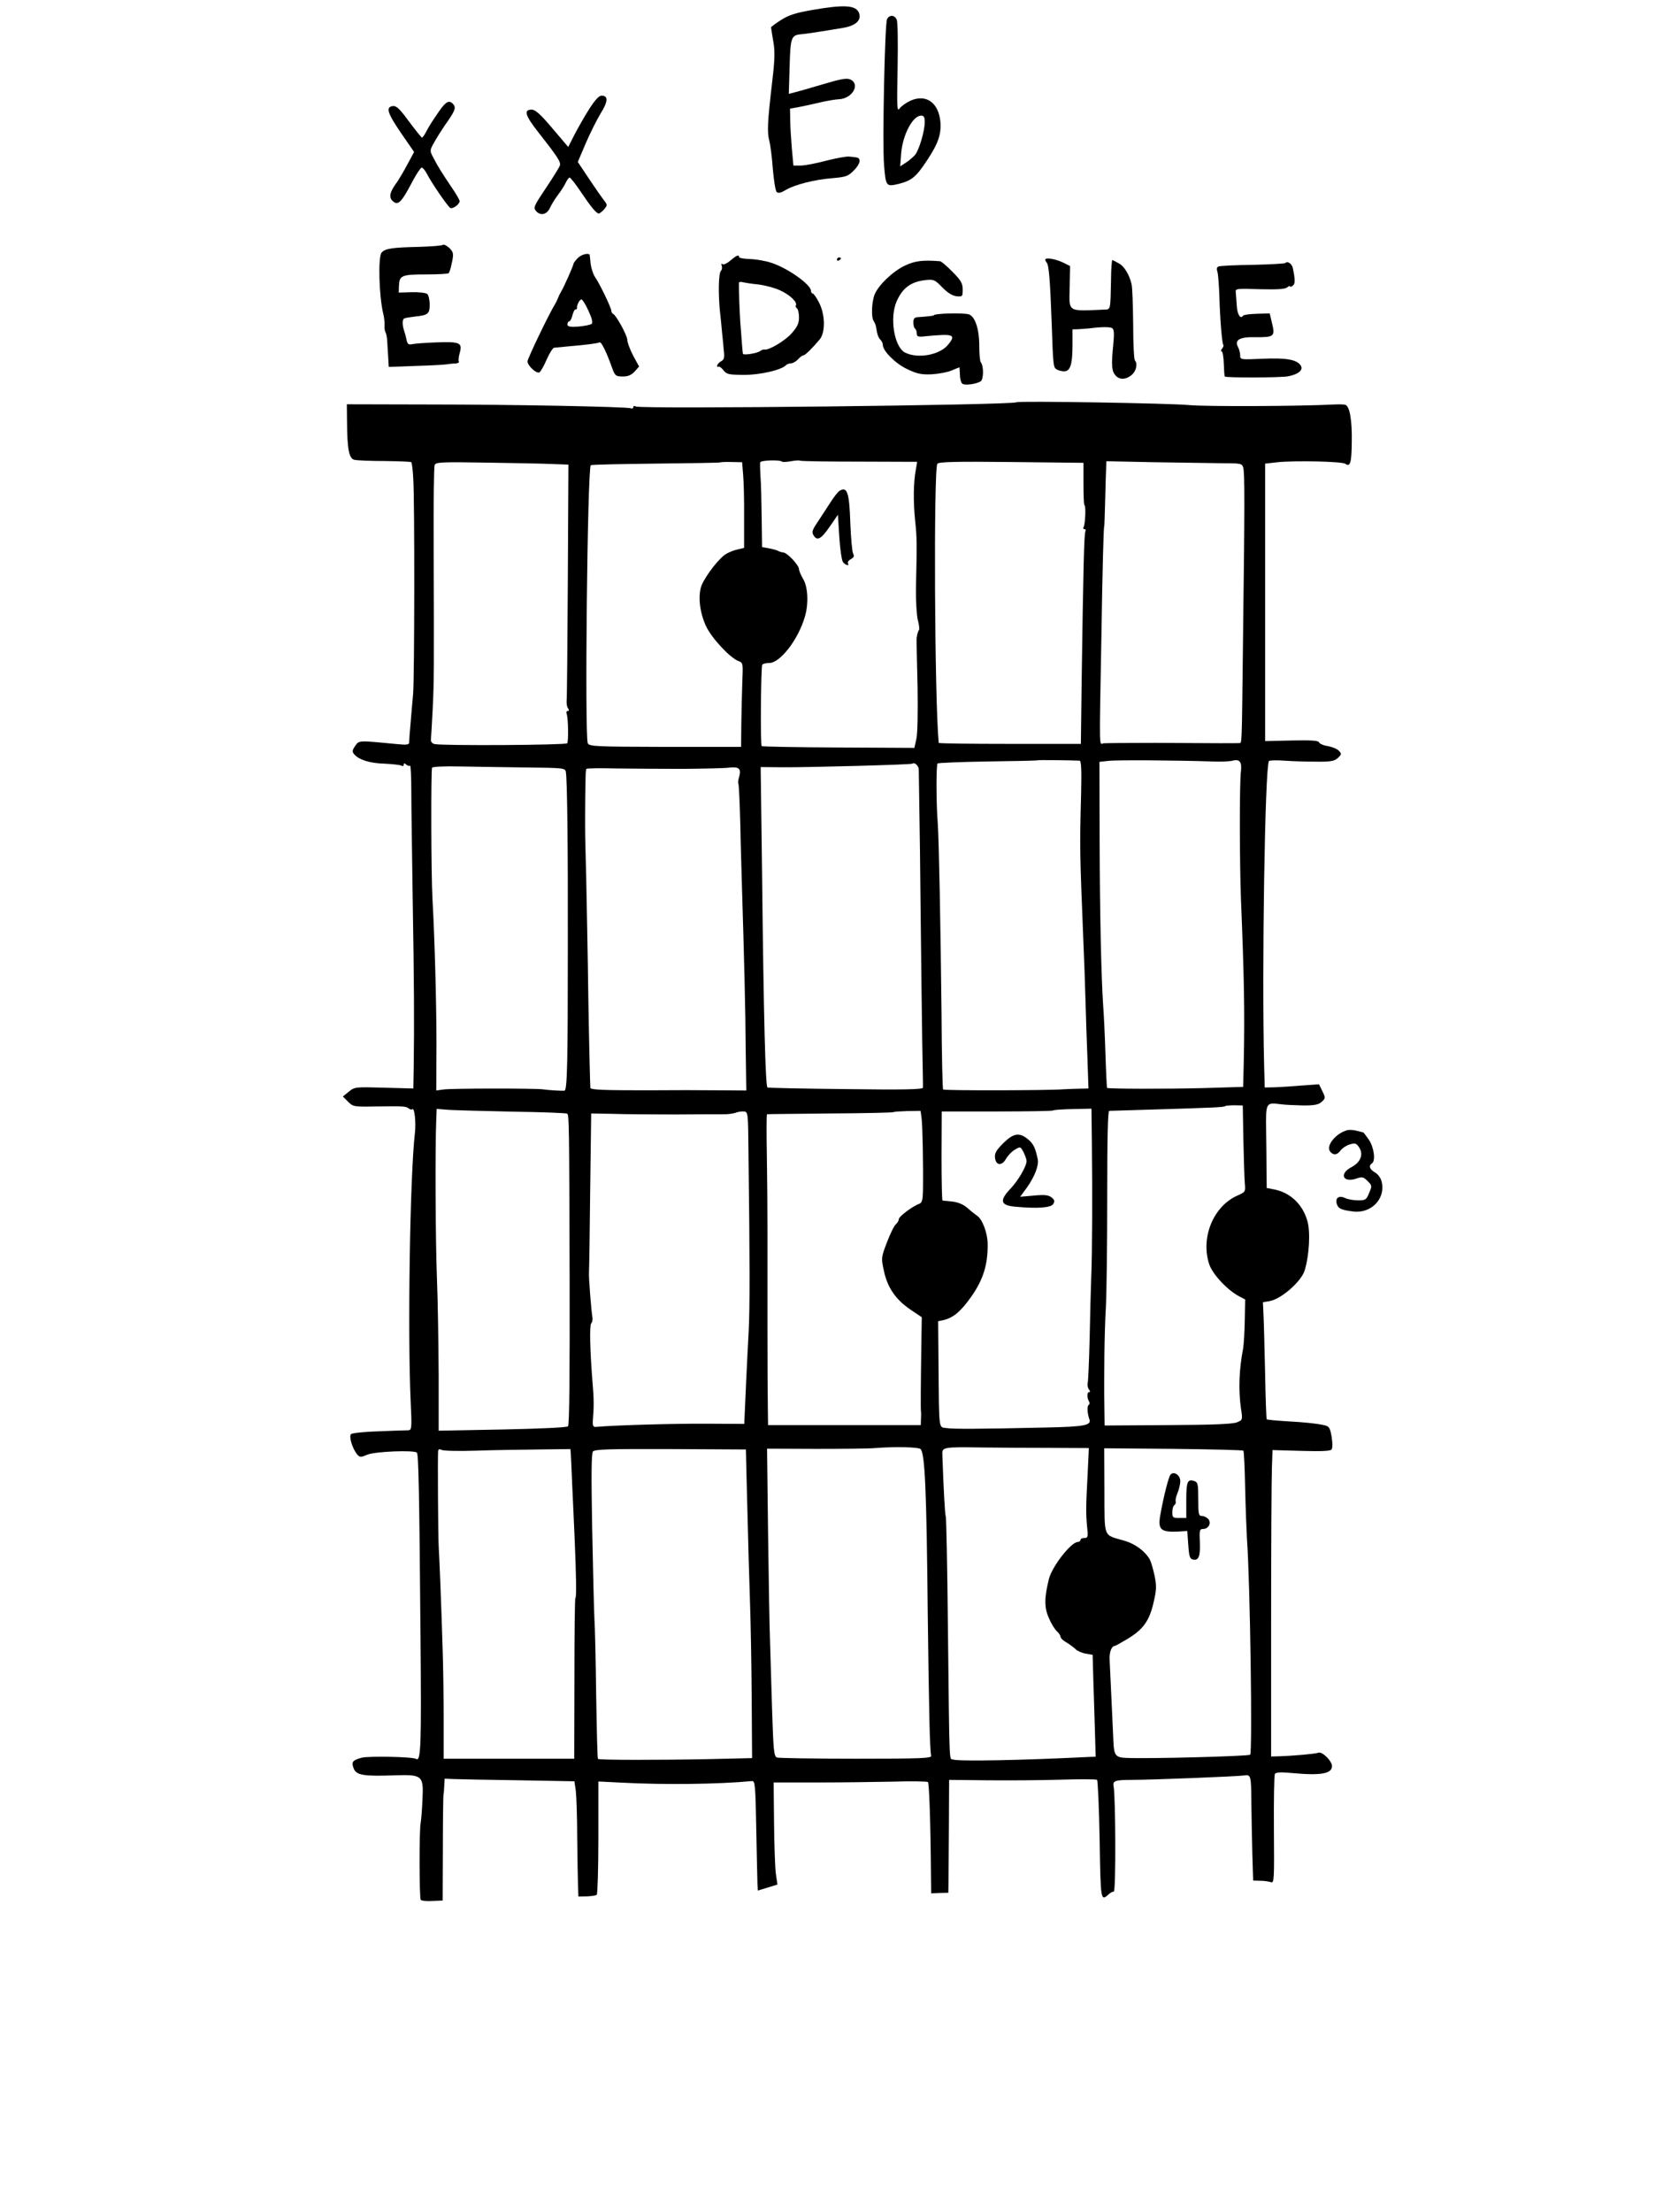 <?xml version="1.0" encoding="UTF-8" standalone="no"?>
<!DOCTYPE svg PUBLIC "-//W3C//DTD SVG 1.1//EN" "http://www.w3.org/Graphics/SVG/1.1/DTD/svg11.dtd">
<svg width="100%" height="100%" viewBox="0 0 963 1280" version="1.1" xmlns="http://www.w3.org/2000/svg" xmlns:xlink="http://www.w3.org/1999/xlink" xml:space="preserve" xmlns:serif="http://www.serif.com/" style="fill-rule:evenodd;clip-rule:evenodd;stroke-linejoin:round;stroke-miterlimit:2;">
    <g transform="matrix(1.156,0,0,1.156,497.935,554.161)">
        <g id="Eb" transform="matrix(1,0,0,1,-336.5,-512.5)">
            <g transform="matrix(0.1,0,0,-0.1,0,1025)">
                <g transform="matrix(1,0,0,1,0,-100)">
                    <path d="M3127,9969C3042,9954 3007,9943 2969,9918C2942,9901 2920,9884 2920,9882C2920,9879 2925,9848 2931,9813C2940,9763 2939,9721 2926,9612C2902,9406 2900,9359 2911,9315C2917,9293 2925,9229 2929,9172C2934,9115 2942,9064 2948,9058C2956,9050 2969,9053 2994,9068C3040,9095 3138,9120 3229,9127C3295,9133 3306,9136 3336,9167C3368,9199 3373,9228 3346,9231C3340,9232 3324,9234 3310,9235C3296,9236 3245,9227 3195,9214C3146,9201 3089,9190 3068,9190L3032,9190L3024,9278C3020,9326 3016,9390 3016,9420L3015,9475L3060,9483C3085,9488 3132,9498 3165,9506C3198,9514 3241,9521 3260,9522C3327,9525 3369,9597 3317,9621C3299,9629 3270,9624 3180,9597C3117,9578 3052,9560 3037,9556L3009,9549L3013,9685C3017,9829 3021,9842 3067,9847C3094,9849 3159,9859 3279,9879C3343,9889 3374,9917 3361,9953C3346,9993 3289,9997 3127,9969Z" style="fill-rule:nonzero;"/>
                </g>
                <g transform="matrix(1,0,0,1,0,-100)">
                    <path d="M3501,9923C3490,9901 3477,9304 3486,9193C3495,9084 3496,9083 3562,9099C3625,9115 3648,9134 3704,9220C3758,9302 3774,9349 3768,9412C3758,9506 3696,9549 3619,9515C3597,9505 3572,9487 3564,9476C3551,9457 3550,9480 3554,9680C3556,9813 3555,9912 3549,9922C3537,9945 3513,9945 3501,9923ZM3690,9408C3690,9364 3662,9269 3642,9244C3632,9233 3612,9215 3596,9205L3567,9186L3572,9253C3580,9345 3630,9440 3672,9440C3686,9440 3690,9432 3690,9408Z" style="fill-rule:nonzero;"/>
                </g>
                <path d="M2009,9373C1985,9335 1952,9277 1935,9244L1904,9183L1825,9276C1767,9345 1739,9370 1722,9370C1679,9370 1687,9342 1757,9253C1853,9131 1868,9107 1862,9090C1860,9082 1828,9031 1792,8977C1730,8884 1728,8879 1744,8861C1766,8837 1798,8845 1813,8879C1819,8893 1836,8921 1851,8941C1866,8960 1884,8988 1891,9003C1898,9018 1907,9030 1911,9030C1915,9030 1939,9000 1964,8963C2017,8884 2045,8850 2057,8850C2062,8850 2074,8860 2084,8871C2101,8892 2101,8893 2081,8919C2070,8933 2036,8982 2006,9027L1952,9108L1992,9202C2014,9253 2048,9321 2067,9352C2104,9411 2105,9440 2071,9440C2058,9440 2038,9418 2009,9373Z" style="fill-rule:nonzero;"/>
                <path d="M1258,9363C1222,9311 1207,9288 1189,9253C1182,9240 1174,9230 1171,9230C1168,9231 1139,9267 1106,9311C1061,9373 1043,9390 1026,9388C989,9383 997,9355 1065,9255L1132,9158L1099,9097C1081,9063 1054,9016 1037,8994C1006,8949 1005,8924 1033,8906C1055,8893 1073,8913 1125,9013C1145,9050 1165,9080 1170,9080C1175,9080 1187,9066 1196,9049C1218,9005 1300,8886 1313,8878C1325,8871 1360,8896 1360,8912C1360,8918 1343,8947 1322,8978C1272,9052 1250,9087 1228,9130C1210,9164 1210,9166 1232,9205C1244,9227 1268,9265 1285,9290C1337,9363 1343,9379 1329,9396C1309,9420 1292,9412 1258,9363Z" style="fill-rule:nonzero;"/>
                <path d="M1276,8693C1272,8689 1219,8685 1157,8683C1023,8680 986,8675 969,8654C951,8632 956,8439 977,8350C982,8331 985,8304 984,8290C983,8276 985,8261 989,8255C992,8250 996,8232 997,8215C998,8199 1000,8162 1002,8133L1005,8082L1140,8087C1214,8089 1284,8093 1295,8095C1306,8097 1325,8099 1338,8099C1351,8100 1359,8104 1356,8109C1353,8113 1355,8132 1360,8150C1375,8203 1363,8209 1247,8205C1191,8203 1135,8199 1123,8196C1104,8192 1099,8196 1094,8218C1091,8233 1086,8252 1083,8260C1072,8291 1072,8321 1083,8325C1090,8328 1113,8331 1135,8334C1202,8341 1210,8347 1210,8395C1210,8418 1204,8442 1198,8447C1191,8453 1156,8457 1120,8456L1055,8454L1056,8487C1058,8540 1069,8545 1190,8545C1250,8545 1301,8548 1305,8551C1308,8555 1313,8568 1316,8581C1332,8647 1331,8655 1308,8678C1294,8690 1280,8697 1276,8693Z" style="fill-rule:nonzero;"/>
                <path d="M1951,8626C1939,8614 1930,8601 1930,8597C1930,8589 1882,8481 1869,8460C1864,8452 1857,8438 1854,8430C1851,8422 1845,8408 1840,8400C1806,8345 1700,8123 1700,8110C1700,8088 1746,8046 1760,8055C1766,8059 1783,8088 1796,8119C1810,8151 1827,8177 1833,8178C1840,8179 1872,8182 1905,8185C1990,8192 2052,8200 2061,8205C2069,8210 2095,8158 2121,8085C2138,8038 2140,8035 2175,8034C2203,8034 2218,8040 2236,8058L2259,8084L2229,8139C2213,8170 2200,8205 2200,8217C2200,8239 2144,8342 2128,8348C2124,8350 2120,8357 2120,8363C2120,8377 2062,8498 2039,8531C2029,8545 2019,8576 2016,8601C2014,8625 2011,8645 2011,8645C1998,8653 1967,8643 1951,8626ZM2005,8364C2022,8328 2028,8304 2022,8298C2017,8293 1987,8287 1956,8284C1912,8281 1900,8284 1900,8295C1900,8303 1904,8310 1909,8310C1914,8310 1921,8324 1925,8340C1929,8357 1936,8370 1941,8370C1946,8370 1949,8373 1948,8378C1946,8390 1961,8420 1970,8420C1975,8420 1991,8395 2005,8364Z" style="fill-rule:nonzero;"/>
                <path d="M2717,8615C2701,8601 2684,8593 2678,8596C2671,8601 2669,8598 2673,8588C2676,8579 2674,8568 2669,8563C2657,8551 2655,8451 2664,8360C2669,8319 2673,8269 2675,8250C2677,8231 2681,8194 2683,8167C2688,8128 2685,8118 2669,8110C2659,8104 2650,8094 2650,8088C2650,8082 2653,8080 2656,8083C2660,8086 2671,8079 2681,8066C2697,8045 2707,8043 2783,8042C2865,8042 2970,8066 2994,8090C3000,8096 3011,8100 3020,8100C3029,8100 3045,8109 3055,8120C3065,8131 3077,8140 3082,8140C3091,8140 3128,8177 3164,8220C3193,8256 3191,8344 3161,8403C3148,8429 3133,8450 3128,8450C3124,8450 3120,8456 3120,8463C3120,8494 3003,8577 2922,8603C2893,8613 2845,8621 2815,8622C2785,8623 2760,8627 2760,8632C2760,8646 2746,8640 2717,8615ZM2855,8495C2888,8491 2938,8478 2966,8465C3016,8442 3054,8405 3044,8389C3042,8385 3044,8379 3050,8375C3055,8372 3060,8351 3060,8330C3060,8300 3052,8283 3023,8250C2989,8212 2908,8164 2886,8169C2882,8170 2873,8167 2866,8162C2852,8150 2780,8139 2779,8148C2778,8152 2776,8175 2774,8200C2772,8225 2769,8272 2766,8305C2762,8361 2758,8485 2759,8503C2760,8508 2768,8509 2778,8506C2787,8504 2822,8498 2855,8495Z" style="fill-rule:nonzero;"/>
                <path d="M3250,8619C3250,8614 3255,8612 3260,8615C3266,8618 3270,8623 3270,8626C3270,8628 3266,8630 3260,8630C3255,8630 3250,8625 3250,8619Z" style="fill-rule:nonzero;"/>
                <path d="M4295,8622C4292,8619 4295,8611 4301,8604C4312,8590 4318,8517 4326,8295C4333,8089 4334,8080 4350,8070C4358,8065 4375,8060 4388,8060C4419,8060 4430,8094 4430,8191L4430,8270L4463,8271C4480,8272 4504,8274 4515,8275C4576,8283 4617,8283 4629,8276C4638,8270 4640,8250 4634,8191C4624,8090 4626,8061 4646,8039C4666,8016 4699,8018 4728,8043C4750,8063 4757,8099 4743,8114C4738,8118 4734,8200 4734,8295C4733,8390 4730,8481 4726,8496C4715,8544 4688,8588 4661,8601C4647,8609 4633,8616 4630,8617C4627,8619 4623,8572 4623,8513C4620,8367 4621,8370 4591,8369C4402,8361 4413,8353 4416,8482L4418,8587L4386,8603C4352,8620 4304,8630 4295,8622Z" style="fill-rule:nonzero;"/>
                <path d="M3590,8589C3529,8560 3458,8491 3439,8445C3424,8408 3421,8330 3434,8312C3439,8304 3445,8291 3446,8282C3452,8244 3457,8229 3468,8218C3475,8211 3480,8200 3480,8192C3480,8162 3544,8098 3602,8071C3650,8048 3672,8043 3723,8045C3758,8047 3803,8055 3824,8064C3845,8073 3863,8080 3864,8080C3864,8080 3865,8064 3866,8045C3866,8025 3871,8005 3877,7999C3888,7988 3946,7995 3970,8010C3985,8019 3986,8086 3971,8105C3966,8110 3963,8149 3963,8190C3963,8271 3942,8335 3911,8345C3883,8354 3735,8350 3735,8340C3735,8338 3700,8334 3654,8331C3638,8330 3633,8323 3633,8305C3633,8291 3636,8277 3641,8274C3646,8271 3650,8260 3650,8250C3650,8233 3656,8231 3698,8236C3836,8249 3849,8244 3805,8191C3762,8141 3654,8122 3591,8154C3537,8182 3513,8328 3549,8410C3579,8478 3621,8509 3696,8517C3735,8521 3741,8518 3777,8481C3803,8454 3827,8439 3848,8436C3879,8433 3880,8434 3880,8469C3880,8500 3872,8515 3829,8558C3801,8587 3773,8610 3767,8611C3679,8618 3641,8613 3590,8589Z" style="fill-rule:nonzero;"/>
                <path d="M5496,8602C5492,8599 5419,8595 5333,8593C5246,8592 5170,8588 5162,8585C5153,8582 5151,8573 5156,8558C5160,8545 5164,8488 5166,8430C5169,8322 5179,8198 5186,8191C5188,8189 5185,8181 5179,8173C5173,8166 5172,8160 5177,8160C5182,8160 5187,8132 5188,8098C5189,8065 5191,8036 5193,8034C5199,8027 5476,8028 5510,8035C5561,8045 5587,8066 5574,8088C5555,8119 5502,8128 5383,8123C5272,8118 5270,8118 5270,8140C5270,8152 5265,8171 5259,8182C5240,8217 5268,8233 5347,8231C5439,8230 5446,8235 5430,8299L5418,8350L5353,8348C5318,8347 5287,8343 5284,8338C5272,8319 5255,8345 5253,8388C5251,8414 5249,8444 5248,8455C5245,8474 5250,8475 5368,8471C5455,8469 5494,8471 5505,8480C5513,8487 5520,8489 5520,8485C5520,8481 5526,8483 5534,8489C5546,8499 5546,8517 5534,8576C5530,8598 5507,8614 5496,8602Z" style="fill-rule:nonzero;"/>
                <path d="M4149,7905C4132,7891 2265,7870 2242,7884C2235,7888 2230,7887 2230,7881C2230,7875 2224,7872 2218,7875C2193,7883 1616,7894 1210,7894L795,7895L796,7805C797,7669 806,7623 833,7617C845,7614 913,7611 984,7611C1055,7610 1116,7608 1118,7605C1121,7602 1126,7563 1128,7517C1135,7403 1134,6531 1127,6445C1123,6407 1118,6339 1114,6295C1110,6251 1107,6209 1107,6201C1107,6191 1093,6189 1046,6194C850,6213 857,6213 837,6185C822,6164 821,6156 831,6144C854,6116 909,6098 983,6096C1024,6094 1062,6090 1069,6086C1075,6082 1080,6084 1080,6091C1080,6099 1083,6100 1093,6091C1101,6085 1109,6083 1112,6086C1115,6089 1118,6029 1118,5953C1118,5877 1122,5633 1125,5410C1132,5012 1133,4791 1130,4577L1128,4470L982,4474C838,4478 834,4478 805,4454L775,4430L801,4404C826,4379 831,4378 936,4380C1083,4382 1091,4381 1105,4370C1111,4365 1120,4363 1123,4366C1134,4377 1142,4300 1136,4247C1111,4031 1099,3240 1115,2898C1121,2770 1120,2760 1103,2759C1093,2759 1027,2757 955,2754C884,2752 821,2745 816,2740C804,2728 824,2665 847,2638C860,2623 865,2623 898,2637C935,2653 1132,2661 1146,2647C1154,2639 1158,2466 1164,1731C1169,1176 1166,1099 1142,1114C1124,1125 905,1129 869,1120C823,1107 817,1099 829,1067C842,1032 879,1026 1040,1032C1172,1036 1180,1030 1174,913C1172,864 1168,812 1165,795C1157,758 1158,422 1165,409C1168,404 1194,401 1223,403L1275,405L1276,665C1276,808 1278,930 1279,935C1281,941 1282,961 1283,980L1285,1015L1335,1013C1363,1012 1509,1009 1660,1007L1935,1002L1942,954C1945,927 1949,822 1949,720C1950,618 1952,510 1953,480L1955,425L1998,426C2021,427 2043,430 2047,434C2051,438 2055,567 2055,721L2055,1001L2175,995C2385,984 2654,987 2824,1003C2840,1005 2842,984 2846,760C2849,625 2851,501 2852,485L2854,455L2952,485L2944,540C2940,570 2936,685 2935,795L2933,996L3139,996C3252,996 3425,998 3522,1000C3619,1003 3702,1002 3706,998C3712,991 3719,805 3721,538L3722,441L3765,443L3808,444L3809,505C3809,538 3810,665 3811,787L3812,1009L4004,1007C4109,1006 4274,1007 4370,1010C4466,1013 4549,1013 4553,1009C4557,1006 4563,871 4566,709C4571,404 4571,400 4611,436C4619,444 4631,450 4637,450C4648,450 4646,927 4636,977C4630,1004 4644,1009 4725,1009C4824,1009 5251,1026 5288,1031C5324,1037 5325,1032 5326,897C5327,825 5329,707 5331,635L5335,505L5371,504C5391,504 5415,500 5424,497C5440,491 5441,508 5439,758C5438,906 5440,1032 5444,1039C5450,1047 5473,1049 5533,1043C5674,1030 5730,1040 5730,1078C5730,1104 5681,1152 5662,1145C5646,1139 5532,1129 5460,1127L5425,1126L5425,1805C5425,2179 5427,2524 5429,2573L5432,2660L5576,2656C5678,2653 5721,2655 5728,2663C5733,2670 5733,2697 5728,2727C5720,2773 5716,2779 5689,2785C5652,2793 5599,2799 5491,2805C5445,2808 5405,2812 5403,2814C5401,2816 5397,2918 5395,3041C5392,3164 5389,3295 5387,3332L5384,3400L5419,3406C5477,3417 5576,3504 5593,3559C5616,3634 5623,3754 5606,3809C5582,3892 5519,3950 5439,3965L5403,3972L5402,4048C5402,4090 5401,4183 5400,4255C5398,4401 5398,4401 5474,4391C5497,4388 5547,4386 5587,4385C5642,4385 5663,4389 5678,4403C5698,4421 5698,4423 5682,4456L5665,4491L5580,4485C5533,4481 5472,4477 5444,4476L5393,4475L5390,4585C5378,5066 5394,6076 5414,6109C5417,6113 5452,6114 5492,6111C5532,6108 5604,6106 5652,6106C5723,6105 5742,6109 5759,6124C5778,6142 5779,6145 5765,6160C5756,6170 5731,6180 5709,6184C5687,6187 5667,6196 5665,6203C5661,6212 5625,6214 5527,6212L5395,6209L5395,7598L5458,7605C5543,7614 5782,7609 5797,7597C5821,7579 5828,7602 5829,7705C5831,7814 5819,7885 5797,7892C5791,7895 5765,7895 5740,7894C5574,7885 5095,7883 5014,7891C4923,7900 4156,7913 4149,7905ZM2975,7608C2978,7605 2998,7606 3020,7610C3042,7614 3061,7615 3064,7613C3066,7610 3200,7608 3360,7608L3652,7607L3645,7566C3633,7504 3632,7405 3642,7310C3651,7225 3651,7201 3646,6979C3645,6913 3649,6842 3655,6816C3662,6791 3664,6768 3661,6765C3655,6758 3648,6730 3649,6710C3649,6702 3651,6598 3654,6480C3656,6350 3654,6247 3648,6220L3638,6175L3258,6177C3049,6178 2876,6181 2873,6184C2866,6191 2869,6580 2876,6591C2879,6596 2894,6600 2911,6600C2965,6600 3055,6715 3089,6830C3109,6895 3105,6981 3081,7020C3070,7039 3060,7062 3060,7070C3059,7090 3004,7149 2983,7153C2973,7154 2961,7158 2955,7161C2950,7165 2929,7170 2910,7174L2875,7180L2873,7328C2872,7409 2870,7502 2867,7535C2865,7568 2864,7600 2866,7605C2870,7615 2965,7618 2975,7608ZM1825,7596L1905,7593L1902,7014C1900,6696 1898,6424 1896,6410C1895,6396 1898,6379 1903,6373C1909,6364 1909,6360 1902,6360C1896,6360 1893,6354 1896,6346C1904,6326 1906,6210 1899,6198C1893,6189 1286,6185 1235,6194C1224,6196 1216,6205 1216,6214C1217,6223 1221,6292 1225,6368C1232,6511 1232,6551 1230,7185C1229,7400 1231,7582 1235,7591C1240,7605 1268,7607 1493,7603C1632,7601 1781,7598 1825,7596ZM2780,7545C2783,7512 2786,7415 2785,7330L2785,7176L2755,7169C2739,7166 2712,7156 2697,7147C2664,7130 2596,7043 2573,6991C2553,6942 2561,6856 2594,6785C2621,6726 2714,6626 2756,6610C2780,6601 2780,6599 2776,6503C2774,6449 2772,6354 2771,6293L2770,6180L2390,6180C2042,6181 2010,6182 2002,6198C1986,6233 2000,7571 2017,7590C2020,7593 2164,7596 2338,7598C2512,7600 2660,7602 2665,7604C2671,7606 2698,7607 2725,7606L2775,7605L2780,7545ZM4485,7496C4485,7438 4487,7390 4490,7390C4498,7390 4494,7294 4486,7281C4482,7275 4484,7270 4490,7270C4496,7270 4498,7265 4495,7260C4488,7249 4484,7069 4476,6515L4472,6195L4116,6195C3920,6195 3760,6197 3760,6200C3739,6408 3734,7567 3753,7597C3759,7607 3844,7609 4123,7606L4485,7602L4485,7496ZM5177,7600C5272,7600 5279,7599 5285,7579C5293,7555 5293,7405 5284,6700C5278,6170 5279,6200 5265,6199C5253,6198 5160,6198 4845,6200C4713,6200 4596,6199 4586,6198C4563,6195 4564,6135 4575,6740C4580,7072 4586,7285 4589,7285C4590,7285 4592,7348 4594,7425C4596,7502 4598,7575 4599,7587L4600,7610L4838,7605C4968,7603 5121,7601 5177,7600ZM4466,6111C4474,6110 4476,6061 4473,5938C4466,5673 4466,5664 4485,5195C4488,5124 4493,4998 4495,4915C4497,4833 4502,4699 4505,4618L4510,4470L4468,4469C4444,4469 4407,4467 4385,4466C4311,4460 3787,4459 3782,4465C3779,4467 3775,4640 3774,4847C3769,5307 3761,5712 3755,5800C3747,5895 3747,6090 3754,6097C3757,6100 3871,6105 4007,6107C4143,6109 4255,6111 4256,6113C4258,6115 4428,6113 4466,6111ZM5130,6107C5171,6105 5217,6107 5232,6111C5267,6120 5279,6105 5274,6060C5266,6004 5267,5601 5274,5415C5290,5023 5293,4851 5288,4606L5285,4478L5085,4472C4887,4467 4609,4468 4603,4473C4602,4475 4598,4552 4595,4646C4592,4739 4587,4844 4584,4880C4574,5027 4567,5338 4566,5710L4565,6105L4610,6110C4651,6115 4947,6113 5130,6107ZM3660,6066C3660,6055 3663,5872 3666,5660C3668,5448 3672,5129 3674,4950C3676,4771 3679,4594 3680,4555C3681,4517 3681,4480 3681,4474C3680,4465 3578,4463 3293,4467C3080,4469 2904,4473 2902,4475C2892,4485 2883,4818 2875,5547L2868,6079L2977,6078C3103,6077 3623,6091 3628,6096C3639,6105 3660,6085 3660,6066ZM1692,6077C1880,6075 1889,6074 1892,6055C1899,6021 1903,5675 1902,5185C1902,4594 1899,4460 1885,4459C1870,4458 1810,4461 1775,4466C1730,4471 1321,4471 1279,4465L1243,4460L1244,4688C1244,4900 1235,5224 1224,5419C1217,5542 1216,6065 1222,6076C1226,6081 1288,6084 1362,6082C1435,6081 1584,6078 1692,6077ZM2480,6070C2582,6071 2685,6073 2709,6076C2760,6082 2772,6071 2760,6029C2755,6014 2754,6000 2756,5997C2759,5995 2763,5903 2766,5794C2768,5684 2773,5532 2775,5455C2785,5130 2792,4862 2793,4667L2796,4460L2655,4461C2578,4462 2416,4462 2295,4461C2092,4461 2023,4463 2015,4472C2014,4474 2009,4669 2005,4905C2002,5142 1996,5423 1994,5530C1991,5637 1989,5730 1989,5735C1988,5761 1989,5957 1990,5975C1990,5986 1991,6011 1991,6030C1991,6049 1993,6067 1995,6070C1997,6073 2065,6074 2147,6072C2228,6071 2378,6070 2480,6070ZM5286,4215C5288,4121 5291,4024 5293,3998C5297,3952 5297,3952 5256,3934C5135,3880 5071,3723 5115,3590C5132,3540 5205,3461 5266,3429L5295,3414L5293,3309C5292,3252 5288,3189 5285,3170C5264,3063 5261,2959 5274,2868C5283,2811 5282,2810 5254,2799C5234,2790 5126,2786 4908,2785L4591,2783L4590,2859C4587,3028 4590,3252 4597,3370C4601,3439 4604,3689 4604,3926C4604,4226 4607,4357 4614,4358C4620,4358 4708,4361 4810,4364C5142,4374 5190,4376 5195,4382C5198,4384 5219,4386 5242,4386L5283,4385L5286,4215ZM1629,4354C1774,4352 1896,4347 1899,4344C1908,4335 1909,4304 1911,3527C1912,3045 1910,2786 1903,2779C1897,2773 1765,2767 1574,2763L1255,2757L1255,3036C1254,3189 1251,3412 1246,3530C1239,3720 1237,4176 1243,4316L1245,4368L1305,4363C1338,4361 1484,4357 1629,4354ZM4527,4207C4530,3952 4529,3645 4524,3530C4522,3472 4518,3333 4516,3220C4513,3107 4509,3006 4506,2995C4504,2984 4507,2969 4513,2963C4519,2955 4519,2950 4513,2950C4502,2950 4502,2921 4513,2903C4517,2897 4516,2889 4511,2886C4502,2880 4504,2843 4515,2813C4525,2784 4488,2777 4302,2773C3947,2765 3835,2765 3800,2770C3759,2776 3762,2749 3759,3080L3757,3305L3781,3310C3832,3321 3870,3353 3923,3428C3983,3513 4007,3590 4005,3695C4004,3748 3978,3817 3952,3833C3945,3838 3924,3854 3906,3870C3885,3889 3859,3900 3829,3904C3805,3906 3782,3909 3779,3909C3776,3910 3774,4010 3774,4133L3775,4355L4052,4355C4204,4355 4331,4357 4333,4360C4336,4363 4380,4366 4432,4367L4525,4369L4527,4207ZM2807,4149C2814,3579 2814,3383 2808,3255C2801,3131 2790,2893 2787,2818L2786,2791L2596,2792C2444,2793 2146,2785 2043,2776C2029,2775 2026,2782 2027,2805C2033,2872 2033,2919 2026,2995C2013,3157 2010,3283 2019,3294C2025,3300 2027,3315 2025,3325C2019,3363 2006,3525 2008,3550C2009,3564 2012,3748 2014,3960L2019,4345L2127,4343C2186,4341 2325,4340 2435,4340C2545,4341 2654,4341 2677,4341C2700,4340 2729,4344 2741,4348C2753,4353 2772,4356 2784,4355C2805,4353 2805,4349 2807,4149ZM3674,4322C3679,4287 3683,4082 3681,3957C3680,3912 3676,3898 3663,3893C3629,3881 3560,3829 3560,3816C3560,3808 3553,3797 3545,3790C3537,3784 3517,3743 3501,3701C3472,3625 3471,3622 3485,3559C3502,3475 3544,3414 3617,3364L3675,3325L3673,3195C3670,3002 3669,2863 3671,2853C3672,2849 3672,2832 3671,2815L3670,2785L2905,2785L2904,2865C2903,2909 2902,3098 2902,3285L2902,3775C2902,3858 2901,4018 2899,4133C2897,4247 2897,4340 2900,4341C2903,4342 3046,4343 3218,4345C3390,4346 3532,4349 3535,4352C3537,4354 3568,4356 3604,4357L3669,4358L3674,4322ZM3669,2665C3691,2643 3699,2458 3705,1835C3711,1364 3715,1159 3722,1130C3725,1117 3675,1115 3342,1115C3131,1115 2954,1118 2949,1121C2934,1130 2932,1154 2925,1366C2922,1476 2917,1626 2915,1700C2912,1774 2908,2022 2905,2251L2900,2667L3140,2666C3272,2666 3408,2667 3442,2670C3542,2678 3659,2675 3669,2665ZM4314,2671L4512,2670L4506,2543C4497,2373 4497,2345 4503,2278C4509,2225 4507,2220 4490,2220C4479,2220 4470,2216 4470,2210C4470,2205 4464,2200 4457,2200C4423,2200 4328,2078 4312,2015C4289,1923 4288,1872 4311,1821C4322,1794 4340,1764 4351,1754C4361,1745 4370,1732 4370,1726C4370,1719 4383,1706 4400,1697C4416,1687 4437,1672 4446,1663C4455,1654 4478,1644 4497,1641L4531,1635L4535,1490C4538,1410 4541,1296 4543,1235L4546,1125L4516,1124C4177,1107 3860,1101 3832,1111C3812,1118 3814,1053 3806,1769C3803,2073 3798,2326 3795,2330C3791,2336 3784,2468 3778,2640C3777,2674 3783,2676 3975,2673C4052,2672 4204,2671 4314,2671ZM1440,2657C1525,2660 1667,2662 1755,2663L1915,2665L1917,2640C1918,2626 1921,2557 1924,2485C1927,2414 1933,2294 1936,2220C1944,2032 1946,1920 1940,1920C1937,1920 1935,1739 1935,1517L1934,1115L1280,1115L1280,1310C1280,1417 1278,1575 1275,1660C1267,1920 1259,2112 1255,2180C1252,2238 1250,2609 1252,2652C1253,2664 1258,2667 1269,2661C1278,2656 1355,2654 1440,2657ZM2797,2534C2807,2142 2810,2030 2815,1885C2818,1797 2822,1588 2823,1422L2825,1118L2610,1113C2361,1108 2059,1108 2053,1114C2050,1116 2047,1259 2044,1432C2042,1604 2038,1779 2035,1820C2033,1861 2028,2062 2024,2267C2019,2540 2020,2643 2028,2653C2038,2664 2108,2666 2417,2665L2794,2663L2797,2534ZM5286,2657C5289,2655 5293,2570 5295,2469C5297,2368 5302,2254 5304,2215C5320,1998 5332,1143 5320,1135C5307,1127 4805,1114 4700,1119C4646,1121 4638,1131 4635,1201C4631,1287 4619,1554 4616,1610C4614,1649 4626,1680 4643,1680C4646,1680 4674,1696 4706,1715C4784,1762 4815,1805 4836,1896C4851,1961 4852,1979 4841,2032C4834,2065 4823,2102 4817,2113C4793,2154 4745,2190 4691,2206C4582,2238 4591,2213 4590,2456L4589,2669L4935,2666C5125,2664 5283,2660 5286,2657Z" style="fill-rule:nonzero;"/>
                <path d="M3262,7461C3255,7457 3234,7430 3217,7403C3199,7376 3171,7332 3153,7305C3126,7265 3123,7255 3133,7239C3151,7209 3171,7220 3215,7284L3255,7342L3262,7230C3266,7168 3274,7112 3281,7104C3294,7088 3315,7085 3305,7099C3302,7105 3309,7114 3320,7120C3335,7128 3338,7135 3331,7148C3326,7158 3320,7227 3317,7303C3312,7455 3301,7486 3262,7461Z" style="fill-rule:nonzero;"/>
                <path d="M4083,4196C4048,4161 4039,4145 4042,4123C4046,4084 4076,4081 4097,4118C4107,4135 4127,4156 4142,4164C4169,4180 4169,4180 4185,4151C4193,4134 4200,4115 4200,4107C4200,4081 4159,4010 4119,3968C4062,3908 4069,3884 4147,3878C4256,3868 4322,3873 4334,3892C4342,3906 4340,3913 4325,3925C4309,3937 4290,3939 4237,3934L4168,3928L4203,3976C4241,4030 4262,4085 4256,4115C4244,4173 4235,4192 4208,4215C4164,4252 4135,4247 4083,4196Z" style="fill-rule:nonzero;"/>
                <path d="M4921,2537C4911,2524 4888,2434 4871,2341C4856,2262 4870,2248 4960,2252L5005,2255L5010,2185C5014,2127 5018,2115 5034,2112C5062,2106 5071,2128 5068,2200C5065,2258 5067,2265 5084,2265C5111,2265 5127,2294 5111,2314C5103,2323 5089,2330 5079,2330C5062,2330 5060,2338 5060,2414C5060,2490 5058,2499 5040,2505C5006,2516 5000,2502 5000,2409L5000,2320L4965,2320C4933,2320 4930,2322 4930,2349C4930,2366 4935,2382 4941,2385C4946,2389 4949,2397 4947,2403C4945,2410 4949,2429 4957,2447C4964,2465 4970,2491 4970,2504C4970,2535 4938,2556 4921,2537Z" style="fill-rule:nonzero;"/>
                <path d="M5805,4261C5747,4244 5698,4182 5721,4154C5737,4134 5757,4137 5773,4160C5781,4171 5802,4185 5819,4190C5846,4198 5852,4196 5866,4175C5889,4140 5873,4100 5827,4076C5764,4043 5785,3996 5852,4019C5881,4029 5887,4028 5908,4007C5931,3984 5931,3982 5916,3947C5902,3913 5898,3910 5861,3910C5839,3910 5809,3915 5795,3922C5764,3936 5745,3922 5754,3892C5762,3868 5776,3862 5838,3854C5929,3844 6001,3921 5978,4006C5974,4023 5959,4042 5945,4050C5919,4064 5912,4084 5930,4095C5949,4107 5941,4174 5915,4213C5901,4233 5888,4250 5887,4250C5886,4250 5871,4254 5855,4258C5838,4263 5816,4264 5805,4261Z" style="fill-rule:nonzero;"/>
            </g>
        </g>
        <g id="Eb1" serif:id="Eb">
        </g>
    </g>
</svg>
